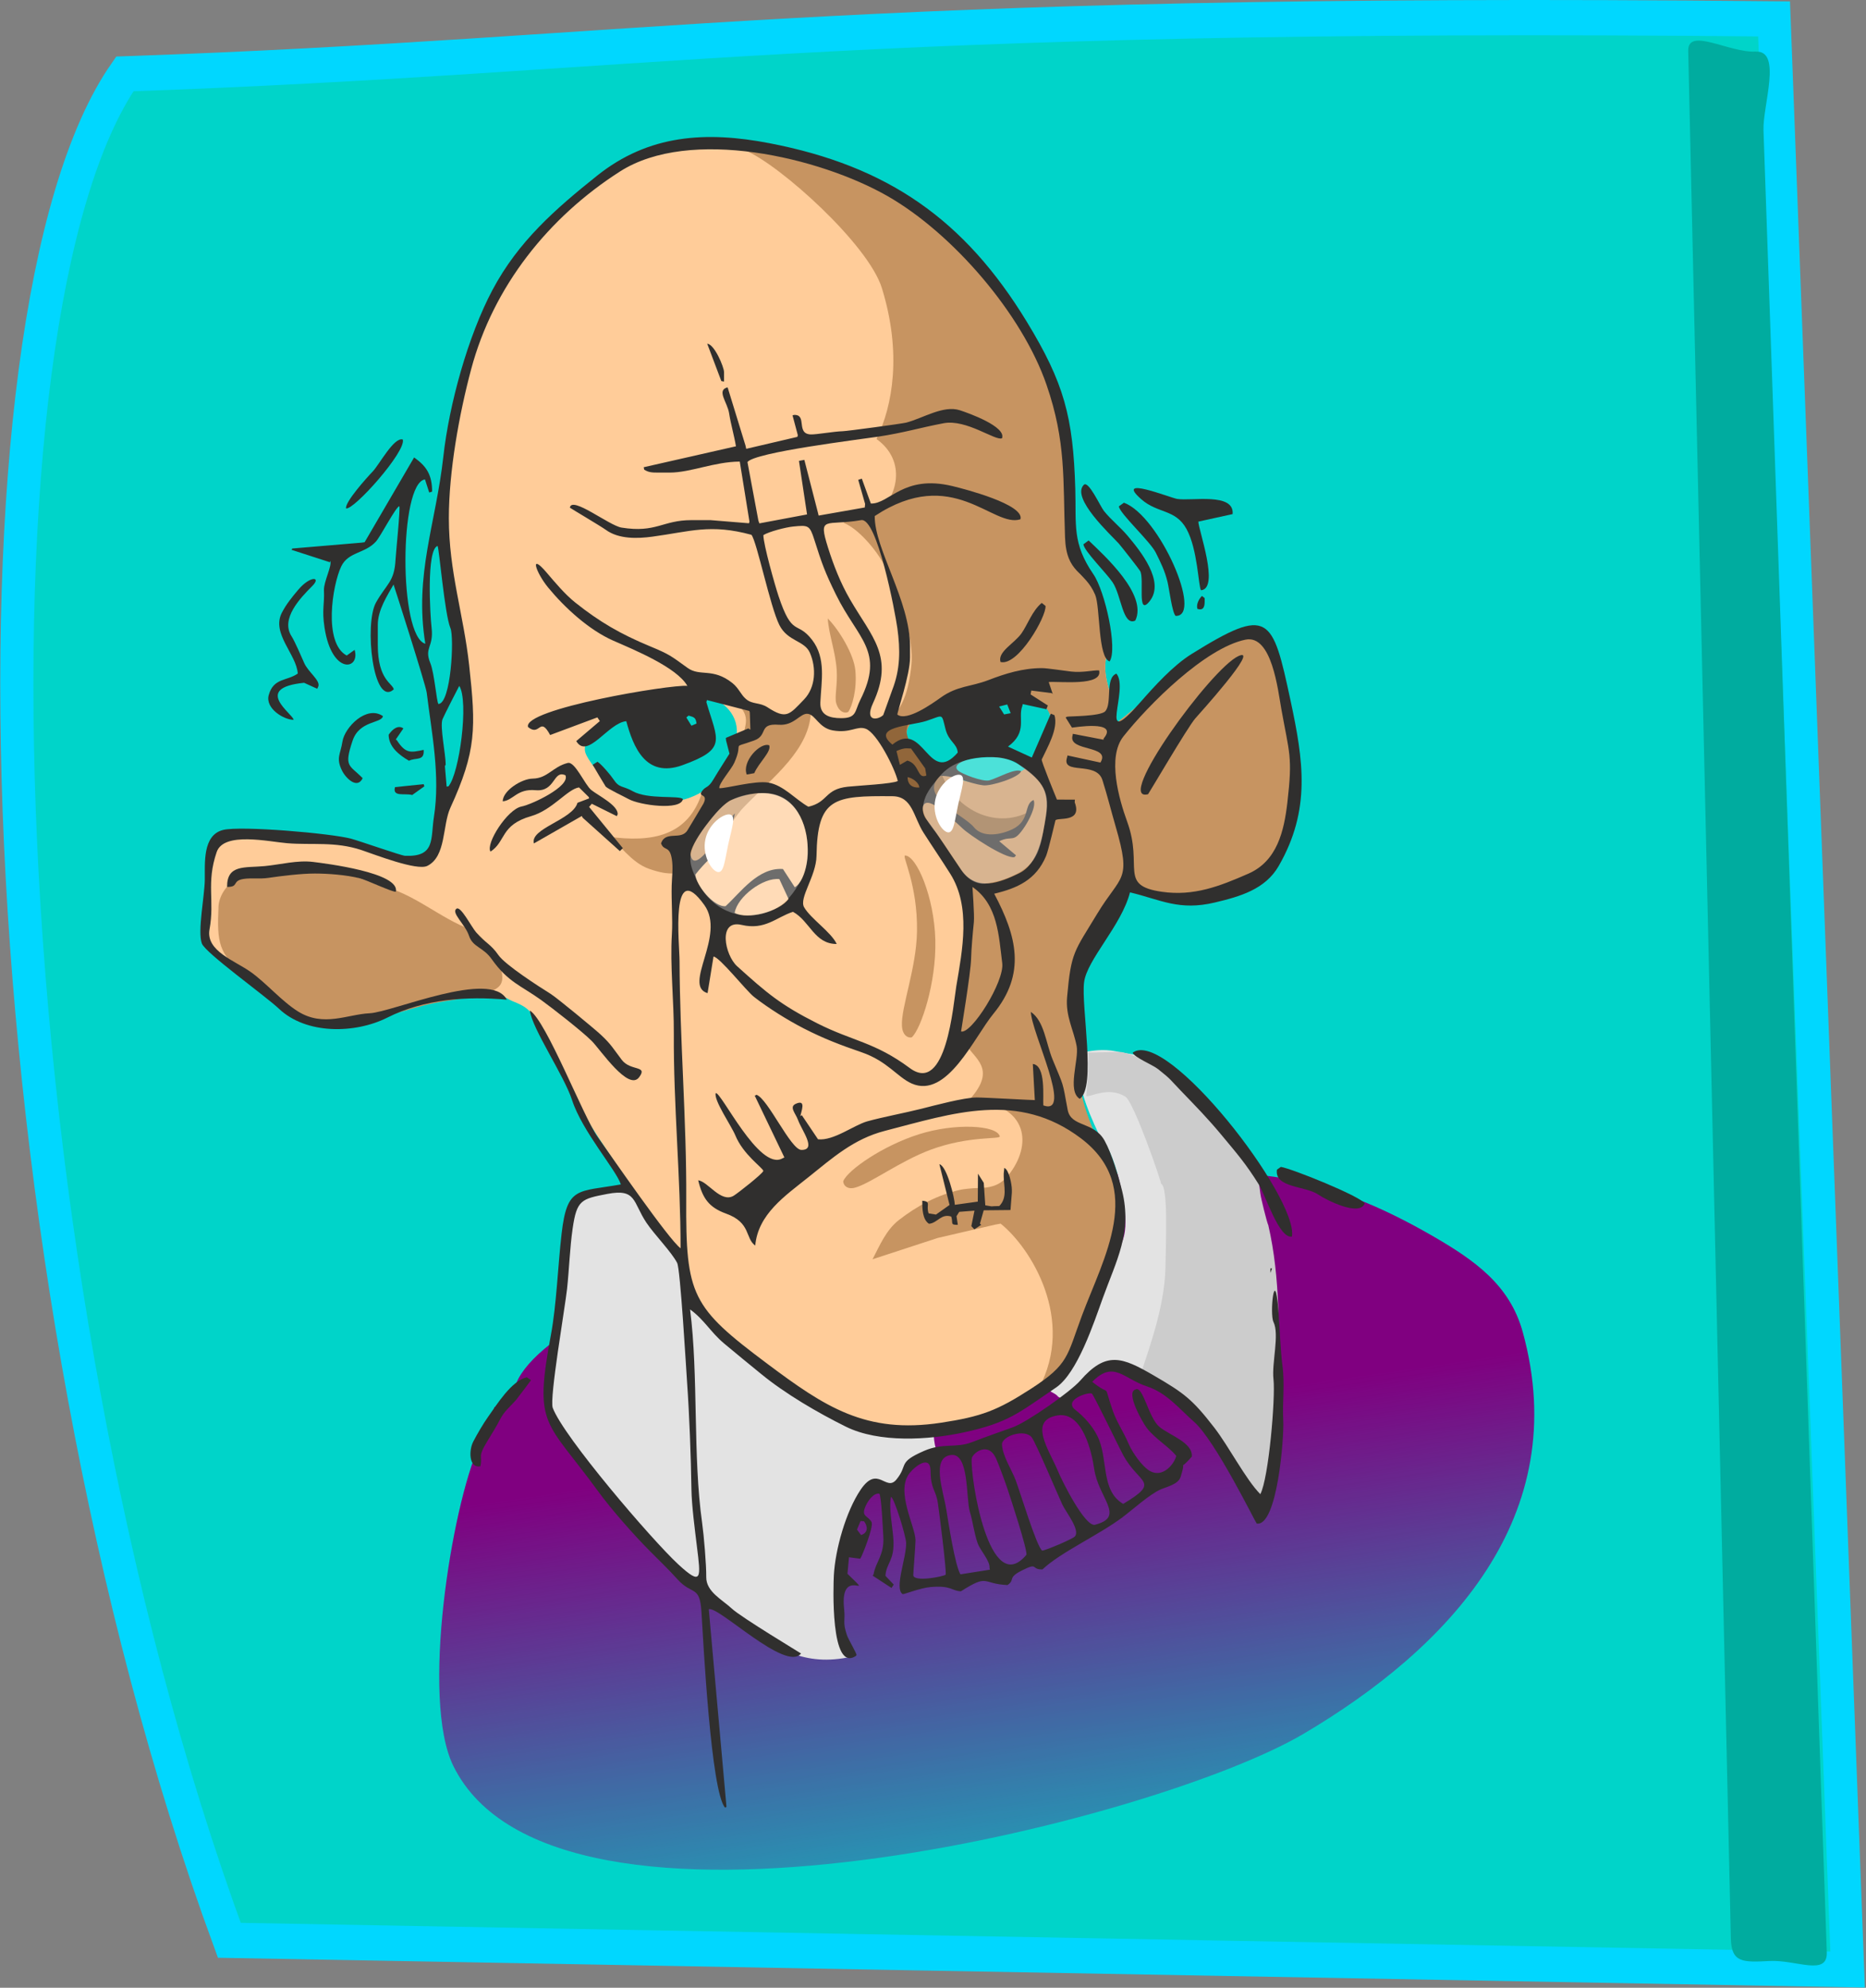 <?xml version="1.0" encoding="UTF-8" standalone="no"?>
<!-- Created with sK1/UniConvertor (http://sk1project.org/) -->

<svg
   xmlns:dc="http://purl.org/dc/elements/1.1/"
   xmlns:cc="http://creativecommons.org/ns#"
   xmlns:rdf="http://www.w3.org/1999/02/22-rdf-syntax-ns#"
   xmlns:svg="http://www.w3.org/2000/svg"
   xmlns="http://www.w3.org/2000/svg"
   xmlns:xlink="http://www.w3.org/1999/xlink"
   xmlns:sodipodi="http://sodipodi.sourceforge.net/DTD/sodipodi-0.dtd"
   xmlns:inkscape="http://www.inkscape.org/namespaces/inkscape"
   width="864.172"
   height="920.054"
   viewBox="0 0 691.338 736.043"
   id="svg2985"
   version="1.1"
   inkscape:version="0.48.2 r9819"
   sodipodi:docname="old_man01-openclipart.org.svg"
   style="fill-rule:evenodd"
   inkscape:export-filename="/home/matthieu/Bureau/Matthieu/Programmation/Lazarus Delphi/AncestroWeb/Resources/old_man01-openclipart.org.png"
   inkscape:export-xdpi="9.1225452"
   inkscape:export-ydpi="9.1225452">
  <rect x="0" y="0" width="691.338" height="736.043" fill="#808080" stroke="none"/>
  <defs
     id="defs3137">
    <linearGradient
       inkscape:collect="always"
       id="linearGradient4025">
      <stop
         style="stop-color:#800080;stop-opacity:1;"
         offset="0"
         id="stop4027" />
      <stop
         style="stop-color:#800080;stop-opacity:0;"
         offset="1"
         id="stop4029" />
    </linearGradient>
    <linearGradient
       inkscape:collect="always"
       xlink:href="#linearGradient4025"
       id="linearGradient4031"
       x1="344.204"
       y1="562.832"
       x2="376.193"
       y2="782.908"
       gradientUnits="userSpaceOnUse"
       gradientTransform="translate(20.19,-33.345)" />
  </defs>
  <sodipodi:namedview
     pagecolor="#ffffff"
     bordercolor="#666666"
     borderopacity="1"
     objecttolerance="10"
     gridtolerance="10"
     guidetolerance="10"
     inkscape:pageopacity="0"
     inkscape:pageshadow="2"
     inkscape:window-width="1920"
     inkscape:window-height="930"
     id="namedview3135"
     showgrid="false"
     inkscape:zoom="0.17671579"
     inkscape:cx="-607.92191"
     inkscape:cy="393.35531"
     inkscape:window-x="0"
     inkscape:window-y="92"
     inkscape:window-maximized="1"
     inkscape:current-layer="svg2985"
     fit-margin-top="0"
     fit-margin-left="0"
     fit-margin-right="0"
     fit-margin-bottom="0" />
  <a
     transform="matrix(26.863,0,0,28.601,-509.943,-393.702)"
     id="a3783">
    <path
       sodipodi:nodetypes="ccccc"
       id="rect3003"
       d="m 20.705,14.722 c 7.25,-0.237 9.601,-0.834 22.746,-0.712 L 44.465,39.265 22.146,38.886 C 18.713,30.114 18.381,17.847 20.705,14.722 z"
       style="fill:#00d4c9;fill-opacity:1;stroke:#00d7ff;stroke-width:0.457;stroke-miterlimit:2.2;stroke-opacity:1"
       inkscape:connector-curvature="0" />
    <path
       sodipodi:nodetypes="sssssss"
       inkscape:connector-curvature="0"
       id="rect3005"
       d="m 43.199,14.434 c 0.366,-0.018 0.094,0.704 0.106,1.017 l 0.873,23.591 c 0.012,0.313 -0.423,0.094 -0.79,0.112 -0.366,0.018 -0.525,0.024 -0.533,-0.289 L 42.267,14.424 c -0.007,-0.313 0.566,0.028 0.932,0.009 z"
       style="fill:#00ac9f;fill-opacity:1;stroke:none" />
  </a>
  <path
     style="fill:url(#linearGradient4031);fill-opacity:1;stroke:none"
     d="m 177.511,535.384 c 0,-8.432 5.569,-8.964 5.569,-14.321 l 1.591,0 c 0,-2.045 3.806,-3.978 5.569,-3.978 0,-34.283 165.765,-92.744 276.924,-81.914 24.764,2.413 46.44,12.61 63.395,22.379 15.866,9.141 28.795,18.247 33.601,35.668 18.888,68.472 -27.686,117.181 -81.149,148.772 -54.998,32.499 -277.388,88.434 -315.047,11.934 -12.143,-24.667 -0.739,-95.639 9.547,-118.54 z"
     id="path3049"
     inkscape:connector-curvature="0" />
  <path
     style="fill:#ffcc99;stroke:none"
     d="m 81.808,310.21 c 4.589,-3.801 12.777,0.017 20.033,0.76 11.148,1.143 23.996,0.357 35.412,3.138 8.331,2.028 19.094,8.074 22.798,2.704 4.197,-6.087 3.241,-13.278 5.273,-19.233 2.304,-6.748 6.947,-14.752 7.657,-22.708 2.312,-25.919 -9.965,-59.529 -7.774,-91.828 1.579,-23.285 5.444,-46.096 14.447,-65.58 15.684,-33.944 43.658,-58.62 78.586,-64.059 32.766,-5.101 83.459,23.442 101.622,41.406 20.589,20.363 30.713,42.724 34.556,65.741 2.63,15.748 0.809,32.021 3.379,47.315 0.738,4.388 8.479,7 10.233,12.847 2.115,7.056 -0.402,19.664 1.846,22.437 -1.805,8.531 3.046,15.391 3.93,24.467 15.062,-11.822 36.587,-31.9 54.112,-31.9 6.971,6.971 15.825,63.485 5.481,77.801 -13.993,24.257 -46.1,22 -57.369,15.042 -4.905,11.062 -16.501,20.665 -18.858,32.662 -1.931,9.823 0.563,22.205 1.104,33.868 0.794,17.119 14.516,35.875 16.259,48.142 0.704,4.949 -1.012,18.123 -6.447,34.517 -4.084,10.225 -8.474,24.479 -17.714,33.359 -6.53,6.275 -17.412,12.2 -27.074,15.837 -20.201,7.607 -42.419,2.835 -63.134,-8.508 -12.117,-6.634 -24.388,-15.383 -33.673,-25.57 -6.506,-7.138 -14.968,-11.342 -14.279,-20 0.547,-6.881 -5.222,-12.941 -9.636,-20.155 -8.427,-13.772 -19.577,-28.689 -26.176,-40.052 -11.65,-20.062 -15.292,-31.295 -19.132,-36.896 -2.544,-3.71 -6.315,-4.381 -8.457,-5.56 -4.184,-2.303 -9.02,-5.485 -30.038,0.044 -11.539,3.035 -32.595,11.435 -42.799,8.274 -15.611,-4.837 -23.742,-20.184 -38.432,-27.902 -3.689,-1.938 -1.785,-35.399 4.264,-40.41 z m 281.715,-52.761 c 18.885,-4.219 26.009,1.553 26.009,11.531 0,9.978 -2.088,17.884 -19.592,22.738 -17.503,4.855 -34.65,-14.29 -34.127,-20.778 0.524,-6.488 8.826,-9.273 27.71,-13.491 z m -109.017,-0.122 c 9.639,-1.128 17.229,4.544 18.346,11.503 1.116,6.958 -3.46,21.898 -18.012,26.799 -2.634,0.887 -9.41,2.401 -16.334,0.633 -7.847,-2.003 -16.056,-8.811 -19.392,-13.608 -3.376,-4.856 -2.264,-4.89 -2.264,-7.691 0,-6.403 28.017,-16.509 37.656,-17.636 z"
     id="path3051"
     inkscape:connector-curvature="0" />
  <path
     style="fill:#c79461;stroke:none"
     d="m 273.374,261.025 c 3.233,0.095 6.358,-0.467 8.994,1.05 2.05,1.18 5.121,2.603 7.645,3.375 5.091,1.558 6.688,-2.701 10.439,-2.701 0,14.527 -14.075,25.048 -24.596,35.821 -6.393,6.547 -10.653,18.487 -16.896,21.745 -6.645,3.468 -10.53,4.213 -18.556,1.385 -6.665,-2.348 -11.176,-9.53 -14.688,-11.847 15.384,2.065 29.438,0.118 34.578,-16.972 8.79,-5.757 16.932,-21.328 16.007,-27.096 -0.306,-1.909 -1.361,-3.491 -2.927,-4.76 z"
     id="path3053"
     inkscape:connector-curvature="0" />
  <path
     style="fill:#c79461;stroke:none"
     d="m 277.558,54.528 c 16.775,1.927 34.891,7.129 50.469,15.74 13.746,7.598 25.516,18.301 32.647,25.354 18.829,21.865 27.792,40.238 33.174,62.146 4.271,17.386 2.349,35.769 5.167,52.534 0.738,4.388 7.261,4.564 9.015,10.411 2.115,7.056 -0.402,19.664 1.846,22.437 -1.805,8.531 3.046,15.391 3.93,24.467 15.062,-11.822 36.587,-31.9 54.112,-31.9 6.971,6.971 15.825,63.485 5.481,77.801 -13.993,24.257 -46.1,22 -57.369,15.042 -4.905,11.062 -16.501,20.665 -18.858,32.662 -1.629,8.288 4.618,18.484 3.066,28.36 -3.028,19.272 8.375,33.258 13.283,49.997 3.735,12.742 -0.81,19.95 -6.245,36.343 -3.822,11.528 -7.658,30.81 -22.426,38.223 13.684,-25.401 -2.856,-52.01 -14.126,-61.045 -0.671,0.11 -1.34,0.231 -2.005,0.364 l -21.255,4.926 -24.199,7.907 c 2.754,-5.291 5.053,-10.841 9.749,-14.518 6.695,-5.243 14.481,-9.389 22.787,-11.209 0.975,-0.213 3.847,-0.617 7.447,-0.691 5.4,-0.111 8.205,-2.005 10.43,-4.8 8.611,-10.819 7.943,-26.005 -14.441,-27.945 10.537,-11.722 1.218,-15.252 -1.324,-20.584 -10.571,8.665 -3.219,-13.671 -1.616,-25.582 2.73,-17.975 2.52,-34.281 -1.326,-38.127 -9.259,-9.259 -16.274,-23.696 -21.785,-36.142 -2.988,-6.748 -6.762,-11.276 -7.411,-17.814 7.428,-3.49 10.796,-11.062 11.919,-22.944 0.81,-8.58 -3.21,-23.739 -9.934,-36.468 -3.283,-6.216 -9.961,-13.767 -15.02,-15.782 -1.857,-0.74 12.758,-1.984 12.264,-3.666 7.238,-5.5 11.243,-19.19 -0.259,-27.461 6.057,-12.414 9.392,-31.874 1.998,-55.857 -4.99,-16.184 -37.759,-45.639 -50.651,-51.046 0.479,-0.383 0.969,-0.759 1.466,-1.133 z m 91.647,202.921 c 17.653,0.219 17.92,3.614 20.528,8.486 2.609,4.872 -2.493,17.275 -18.373,22.942 -15.88,5.667 -36.071,-10.638 -35.548,-17.125 0.331,-4.105 4.318,-7.149 11.212,-9.838 4,-1.561 15.13,-4.553 22.181,-4.465 z"
     id="path3055"
     inkscape:connector-curvature="0" />
  <path
     style="fill:#c79461;stroke:none"
     d="m 140.667,327.884 c 12.555,2.73 22.276,12.17 33.83,16.34 4.438,1.602 14.081,14.823 11.019,20.202 -2.788,4.897 -18.652,5.297 -28.365,7.852 -11.538,3.035 -30.768,9.811 -40.972,6.65 -12.089,-3.75 -19.992,-14.8 -25.909,-18.076 -9.186,-7.828 -9.931,-11.66 -9.317,-25.155 0.169,-3.725 2.749,-7.814 5.885,-9.511 3.136,-1.697 6.828,-1.001 11.656,-1.648 8.049,-1.08 17.518,-2.507 25.51,-1.517 7.994,0.989 14.512,4.396 16.663,4.863 z"
     id="path3057"
     inkscape:connector-curvature="0" />
  <path
     style="fill:#c79461;stroke:none"
     d="m 335.326,316.783 c 4.268,0.107 10.805,15.32 11.207,31.302 0.401,15.981 -5.332,32.732 -8.599,35.914 -0.508,0.495 -3.515,0.274 -3.773,-4.096 -0.402,-6.819 5.36,-21.282 5.579,-35.063 0.275,-17.265 -5.699,-28.09 -4.414,-28.057 z"
     id="path3059"
     inkscape:connector-curvature="0" />
  <path
     style="fill:#c79461;stroke:none"
     d="m 316.896,248.209 c 0.68,7.267 -1.222,13.282 -2.531,15.283 -0.389,0.593 -3.373,1.03 -4.572,-3.181 -0.643,-2.256 0.554,-6.842 0.197,-12.195 -0.459,-6.881 -2.898,-13.008 -3.32,-19.106 4.256,4.256 9.676,13.326 10.226,19.199 z"
     id="path3061"
     inkscape:connector-curvature="0" />
  <path
     style="fill:#c79461;stroke:none"
     d="m 370.417,420.745 c -1.177,-4.139 -16.619,-4.963 -29.975,-0.729 -13.355,4.233 -26.172,13.139 -27.978,17.251 -0.282,0.64 0.668,3.515 4.358,2.501 5.757,-1.581 16.67,-9.851 28.042,-14.055 14.247,-5.267 25.907,-3.723 25.553,-4.968 z"
     id="path3063"
     inkscape:connector-curvature="0" />
  <path
     style="fill:#91663a;stroke:none"
     d="m 338.313,266.433 c -2.904,0.077 -5.712,-0.371 -8.08,0.837 -1.841,0.938 -5.338,-0.817 -6.174,1.149 -0.111,0.263 6,9.315 9.534,18.09 2.962,7.355 3.198,8.479 10.011,9.429 8.308,1.158 13.213,14.284 23.285,14.591 8.045,0.246 15.08,-7.039 14.717,-10.101 -13.212,7.124 -28.486,-1.18 -33.104,-14.784 -8.59,-3.969 -13.119,-12.365 -12.566,-15.421 0.554,-3.055 0.97,-2.779 2.377,-3.79 z"
     id="path3065"
     inkscape:connector-curvature="0" />
  <path
     style="fill:#e3e3e3;stroke:none"
     d="m 416.919,454.296 c -0.277,4.252 -1.371,5.647 -2.181,8.423 0,0.007 -12.168,31.967 -13.017,33.963 -1.833,4.304 -6.759,13.677 -10.271,15.689 -1.005,0.575 -2.595,1.041 -3.707,1.473 0.034,0.033 0.068,0.069 0.102,0.106 0.918,1.527 3.197,1.862 4.207,3.263 3.725,2.228 4.411,-0.735 7.542,-3.315 3.131,-2.58 6.685,-6.131 10.454,-7.789 5.682,-2.498 28.621,12.646 31.365,15.955 6.256,7.545 21.874,20.733 24.253,30.945 l 1.018,0 c 0,-2.765 1.603,-9.555 2.028,-11.225 0.931,-3.65 1.529,-1.528 1.209,-4.955 -0.248,-2.662 -0.509,-4.564 0.34,-6.719 0.77,-1.949 1.51,-17.065 1.51,-21.871 -10e-4,-19.729 0.644,-40.053 -3.854,-59.413 -0.456,-0.793 -2.692,-9.855 -2.856,-11.3 -0.914,-8.056 -2.723,-14.265 -10.704,-18.306 -3.564,-4.072 -2.72,-4.614 -7.541,-8.738 -1.654,-1.414 -6.535,-6.341 -7.843,-7.928 -1.476,-1.793 -6.057,-6.457 -10.355,-9.936 -1.562,-1.264 -9.2,-2.107 -15.253,-3.347 -4.826,-0.989 -9.326,-0.076 -10.698,0.118 l -1.463,15.756 c 1.463,5.115 3.634,10.02 5.832,14.689 6.492,6.986 10.268,26.353 9.883,34.462 z m -82.006,76.371 c -23.584,-0.849 -23.309,-5.955 -38.246,-13.176 -12.511,-6.049 -19.732,-13.892 -29.84,-22.053 -5.347,-4.316 -12.69,-23.584 -16.511,-30.588 -1.885,-3.453 -8.934,-12.789 -11.542,-15.861 -2.39,-2.816 -2.545,-5.165 -4.366,-7.885 -1.108,-1.656 -6.221,-0.954 -10.897,-0.145 -9.568,1.658 -12.387,2.364 -13.179,12.844 l -1.356,11.218 -0.659,6.09 c -1.845,14.369 -4.043,24.729 -5.438,36.98 -1.707,22.87 4.909,18.829 23.385,46.391 10.831,16.157 27.031,31.437 54.39,50.636 7.739,4.896 17.975,12.817 36.718,7.86 -14.065,-10.661 -4.014,-50.037 4.634,-62.938 2.542,-1.092 9.033,4.705 10.306,1.079 3.479,-9.908 14.301,-11.843 14.307,-15.224 -0.352,-0.848 -0.732,-3.865 -0.689,-5.391 -2.796,0.348 -5.426,0.364 -11.017,0.163 z"
     id="path3067"
     inkscape:connector-curvature="0" />
  <path
     style="fill:#cccccc;stroke:none"
     d="m 422.035,510.653 c 9.342,4.415 20.234,11.513 21.978,13.617 6.368,7.68 21.166,25.056 23.588,35.451 l 1.036,0 c 0,-2.814 1.632,-9.727 2.065,-11.426 0.947,-3.715 1.556,-1.556 1.23,-5.044 -0.252,-2.71 -0.518,-4.645 0.347,-6.839 0.783,-1.984 1.537,-17.372 1.536,-22.264 -10e-4,-20.084 0.656,-40.773 -3.923,-60.48 -0.464,-0.808 -2.74,-10.032 -2.907,-11.504 -0.931,-8.2 -2.772,-14.52 -10.896,-18.634 -3.629,-4.145 -2.769,-4.697 -7.676,-8.895 -1.684,-1.439 -6.653,-6.455 -7.984,-8.07 -1.503,-1.825 -6.166,-6.574 -10.542,-10.114 -1.589,-1.287 -8.276,-5.628 -14.437,-6.89 -0.42,-0.086 -11.998,0.255 -12.412,0.196 0.851,2.974 -0.565,14.473 -0.565,16.123 1.41,0.47 8.239,-3.726 14.468,0.21 3.186,2.013 13.236,31.159 13.236,32.264 2.78,0.926 1.655,24.247 1.655,28.955 0,15.286 -5.166,29.165 -9.797,43.344 z"
     id="path3069"
     inkscape:connector-curvature="0" />
  <g
     id="g3071"
     transform="translate(16.989,-55.753)">
    <path
       style="fill:#302f2e;stroke:none"
       d="m 207.995,497.859 c 10.894,-2.095 9.392,2.99 14.507,10.646 2.947,4.411 9.291,10.813 11.39,14.9 1.196,2.324 3.316,39.072 3.675,44.177 0.844,11.968 1.444,27.623 1.616,39.672 0.083,5.91 1.285,15.049 2.026,21.118 1.426,11.672 2.058,14.942 -7,6.554 -9.642,-8.929 -42.443,-47.154 -46.417,-57.881 -1.276,-3.444 4.593,-37.352 5.315,-44.08 0.774,-7.216 1.023,-15.091 2.064,-22.311 1.523,-10.561 3.209,-10.947 12.824,-12.795 z M 293.008,405.3 c -2.092,-4.461 -9.638,-9.333 -12.083,-13.611 -1.976,-3.461 4.483,-11.503 4.597,-19.027 0.328,-21.556 6.502,-22.272 28.134,-22.08 7.44,0.067 7.748,7.614 11.511,13.505 3.243,5.079 6.725,10.148 9.922,15.236 7.668,12.202 4.526,28.017 2.223,41.61 -1.105,6.528 -3.648,40.391 -17.225,30.321 -13.049,-9.681 -21.006,-9.87 -34.316,-16.584 -13.558,-6.837 -18.631,-11.179 -29.675,-21.143 -4.515,-4.073 -7.266,-17.383 1.679,-15.289 8.726,2.041 12.808,-2.844 19.031,-4.847 6.29,3.433 7.906,11.935 16.202,11.909 z m -37.813,-11.522 c 0.964,-5.98 10.606,-13.191 16.562,-12.499 l 3.404,7.332 c -3.438,4.743 -15.287,7.812 -19.966,5.167 z m 99.135,18.628 c 0.869,6.817 -11.416,26.371 -15.247,25.289 -0.02,-0.107 3.594,-21.715 3.706,-26.88 0.076,-3.472 0.654,-9.985 1.026,-13.563 0.273,-2.634 -0.541,-13.023 -0.514,-13.069 9.432,6.534 9.744,18.15 11.029,28.223 z m -99.05,-55.397 c -1.763,0.867 -14.648,24.322 -16.402,15.414 -0.71,-3.609 10.678,-18.632 14.952,-20.386 31.939,-13.108 32.25,27.197 23.642,32.255 l -4.383,-6.749 c -9.214,-0.687 -15.796,8.805 -21.249,13.759 -4.425,0.402 -11.041,-7.927 -11.202,-11.71 7.478,-9.453 11.304,-8.477 14.642,-22.583 z M 361.326,341.32 c -2.149,-1.259 -8.782,2.599 -11.765,3.39 -2.437,0.648 -10.303,-2.424 -11.586,-3.617 -4.341,-4.037 14.948,-7.581 22.206,-2.462 8.165,5.758 11.862,8.94 10.304,19.372 -1.081,7.252 -2.741,17.694 -10.029,21.181 -7.039,3.37 -15.614,6.899 -21.352,-1.368 -4.512,-6.501 -8.098,-12.449 -12.942,-18.753 -2.121,-2.76 -2.322,-9.455 4.935,-3.894 2.171,1.664 6.47,5.306 8.371,7.193 2.593,2.576 16.232,11.541 19.41,10.781 l 0.561,-0.669 -6.219,-5.223 c 5.012,-2.421 5.078,1.203 9.477,-5.443 1.392,-2.101 4.328,-7.498 3.25,-9.829 -3.769,1.597 -1.09,7.577 -7.798,10.813 -4.221,2.035 -11.01,3.364 -14.34,-0.748 -3.836,-4.735 -20.938,-11.31 -12.408,-18.985 5.732,-0.089 10.253,2.782 15.889,3.489 2.942,0.37 13.296,-2.909 14.036,-5.228 z m -111.819,6.287 c -0.237,-1.737 4.422,-6.874 5.558,-9.425 3.749,-8.415 -1.82,-4.935 7.358,-8.237 5.3,-1.908 1.406,-6.409 9.092,-5.824 5.818,0.443 7.897,-4.413 10.808,-4.04 2.85,0.366 4.057,5.257 9.278,6.145 6.591,1.122 8.835,-1.816 12.125,-0.635 4.209,1.509 10.852,14.776 11.906,19.358 -1.799,1.067 -14.532,1.693 -18.487,2.111 -8.711,0.922 -7.16,5.691 -14.639,7.427 -4.801,-2.706 -9.173,-7.96 -14.799,-8.933 -5.004,-0.865 -16.026,2.276 -18.2,2.053 z m 69.745,-4.094 c 1.821,0.306 4.294,2.087 4.355,3.852 -2.712,0.154 -4.311,-1.09 -4.355,-3.852 z m -0.086,-10.65 1.383,0.064 5.226,7.336 0.451,2.661 c -3.445,1.522 -2.446,-4.285 -7.06,-5.534 l -2.746,1.591 -1.278,-5.112 c 1.199,-0.565 2.665,-1.093 4.024,-1.006 z m -5.533,-1.388 c -8.138,-6.664 6.774,-6.896 12.503,-8.749 6.561,-2.124 5.601,-3.129 7.181,3.027 1.211,4.717 4.3,5.287 4.522,8.68 -10.911,12.549 -12.559,-12.553 -24.206,-2.958 z m -72.567,-7.795 -1.887,0.8 -1.886,-3.058 0.825,-0.694 c 2.147,0.6 2.67,0.785 2.948,2.952 z m 116.383,-3.838 -2.425,0.457 -1.84,-2.923 3.003,-0.77 1.262,3.236 z M 265.832,253.9 c 1.994,-1.26 8.19,-2.9 11.094,-3.184 5.563,-0.542 6.067,-0.532 7.794,4.919 2.807,8.863 3.921,11.956 7.968,20.203 8.197,16.706 18.187,20.919 9.049,39.093 -2.088,4.152 -1.263,6.761 -7.086,6.75 -4.186,-0.007 -7.923,-1.043 -7.705,-5.834 0.364,-7.97 2.194,-16.319 -3.065,-23.152 -5.619,-7.301 -7.282,-0.748 -12.434,-16.241 -1.333,-4.008 -5.573,-18.957 -5.615,-22.554 z m 36.23,-5.547 c 5.954,-1.035 12.585,34.067 13.4,39.924 1.133,8.143 1.114,15.297 -1.865,22.925 -0.416,1.066 -3.254,9.203 -3.343,9.298 -1.599,1.711 -7.189,2.951 -3.8,-4.375 8.006,-17.31 -0.41,-24.416 -8.547,-38.463 -3.467,-5.984 -6.025,-12.489 -8.098,-19.062 -3.849,-12.2 -0.866,-7.965 12.253,-10.247 z m -46.383,-27.342 -34.174,7.75 0.165,0.887 c 1.559,1.021 2.913,1.1 4.937,1.1 l 4.527,0 c 7.725,0 16.56,-4.025 25.955,-4.073 l 3.597,22.288 -0.206,0.553 -14.255,-1.163 -7.041,0 c -10.739,0 -13.051,4.832 -25.903,2.764 -4.617,-0.744 -18.476,-11.859 -19.139,-7.377 0.126,0.158 11.599,6.952 13.294,8.191 4.837,3.539 11.831,3.272 17.239,2.546 13.99,-1.876 21.51,-4.858 36.739,-0.686 2.035,2.545 6.907,26.587 10.349,33.414 3.099,6.148 9.29,5.636 11.316,10.294 2.402,5.528 2.167,12.75 -2.174,17.258 -5.454,5.664 -6.513,7.488 -13.495,2.934 -2.983,-1.945 -5.546,-1.018 -7.984,-3.057 -1.965,-1.644 -2.687,-4.067 -5.094,-5.974 -7.288,-5.776 -11.936,-2.254 -16.559,-5.574 -6.327,-4.545 -6.583,-4.968 -14.064,-8.07 -10.697,-4.434 -18.56,-8.961 -27.595,-16.168 -3.8,-3.03 -7.413,-7.363 -10.602,-11.096 -6.496,-7.602 -3.983,-0.004 0.572,5.549 6.167,7.517 15.182,15.734 24.088,19.659 7.695,3.39 23.521,9.831 27.503,16.764 -6.091,-0.612 -61.296,8.59 -59.018,15.255 4.508,3.714 4.232,-4.34 8.179,2.947 l 17.49,-6.529 0.92,1.361 -8.734,7.418 c 4.144,6.998 11.821,-6.769 18.526,-7.373 2.56,9.385 7.127,21.232 20.81,16.291 16.675,-6.022 13.061,-9.076 8.868,-23.334 l 0.201,-0.781 15.719,4.041 0.172,0.582 0.211,6.346 -0.768,-0.47 -8.319,3.512 0.071,0.926 1.268,4.913 c -2.115,3.417 -3.865,6.021 -6.011,9.633 -1.785,3.005 -2.683,2.468 -3.808,3.798 -2.55,3.019 2.235,0.873 0.178,5.057 -0.31,0.631 -5.044,8.408 -5.873,9.811 -2.378,4.025 -8.119,-0.018 -9.838,4.905 1.091,3.027 3.164,0.641 3.995,5.799 0.537,3.336 0.037,6.539 -0.052,9.824 -0.158,5.853 0.407,12.662 0.08,17.894 -0.739,11.823 0.781,24.879 0.713,36.942 -0.148,26.419 2.504,53.169 2.504,79.488 -4.349,-3.155 -25.778,-34.247 -30.72,-41.213 -5.325,-7.505 -19.061,-43.101 -25.117,-46.818 0.809,6.736 12.734,24.147 15.634,33.16 3.695,11.483 16.568,26.187 18.07,31.228 -16.102,2.864 -19.913,0.57 -21.956,18.288 -1.352,11.724 -1.859,26.165 -3.934,37.314 -6.401,34.389 -2.098,31.2 17.437,57.985 4.957,6.798 13.212,16.14 19.143,22.105 3.131,3.149 7.353,7.229 10.203,10.423 5.564,6.238 8.338,2.053 8.969,12.159 0.685,11 3.537,66.657 8.743,72.485 l 0.537,-0.266 -6.563,-73.193 c 3.521,-1.337 28.602,23.392 34.18,16.392 -0.067,-0.114 -22.108,-13.349 -25.633,-16.623 -3.613,-3.355 -9.535,-6.262 -9.48,-11.648 0.048,-4.549 -0.873,-15.466 -1.529,-20.101 -3.491,-24.695 -1.315,-54.529 -4.463,-79.04 5.259,3.805 7.582,8.397 12.566,12.586 4.667,3.922 9.119,7.513 13.801,11.351 8.947,7.337 20.953,14.327 31.333,19.474 12.31,6.102 30.738,4.942 43.68,2.137 16.816,-3.644 20.432,-7.326 34.197,-16.615 7.897,-5.33 13.991,-23.875 17.287,-33.016 5.068,-14.055 10.997,-24.361 7.207,-39.786 -1.288,-5.244 -3.917,-14.007 -6.507,-18.645 -4.028,-7.211 -12.459,-4.861 -13.674,-11.415 -2.059,-11.118 -1.289,-8.141 -5.579,-18.622 -2.512,-6.138 -3.058,-14.201 -8.049,-17.614 0.156,7.604 15.82,38.65 4.613,34.623 -0.226,-2.944 1.042,-14.811 -3.893,-15.344 l 0.745,13.375 c -0.116,0.086 -18.721,-0.988 -21.591,-0.968 -4.698,0.035 -15.514,2.94 -20.462,4.188 -6.116,1.542 -14.322,3.063 -20.002,4.646 -4.93,1.375 -12.514,7.297 -18.271,6.645 l -5.999,-8.915 -0.527,0.355 c 0.201,-1.584 2.377,-6.422 -1.708,-4.579 -2.574,1.161 -0.074,3.515 0.814,5.971 1.423,3.937 7.094,11.2 1.24,11.106 -3.911,-0.064 -12.38,-18.94 -16.588,-20.402 l -0.67,0.322 10.977,22.87 -0.797,0.383 c -8.581,4.701 -22.756,-24.957 -24.643,-24.19 -0.796,2.58 5.866,12.213 7.233,15.558 2.974,7.267 10.103,11.961 10.412,13.23 -0.276,1.072 -9.442,8.248 -10.967,9.179 -4.731,2.892 -9.641,-5.374 -13.16,-5.677 1.571,6.592 3.962,10.021 10.324,12.313 9.311,3.354 6.971,9.097 10.804,11.833 1.033,-11.626 10.998,-18.357 19.561,-25.21 9.163,-7.332 16.928,-14.294 28.498,-17.277 25.282,-6.517 49.262,-14.869 72.624,2.792 23.861,18.041 8.311,44.302 0.346,65.65 -5.565,14.915 -4.757,17.954 -18.769,27.008 -12.597,8.14 -18.395,10.345 -33.419,12.635 -27.922,4.254 -43.087,-5.919 -64.34,-21.807 -28.112,-21.017 -30.27,-25.265 -30.067,-60.995 0.163,-28.658 -2.385,-59.094 -2.48,-88.154 -0.02,-6.399 -3.541,-38.498 9.188,-20.732 8.075,11.271 -8.184,29.824 1.194,32.627 l 2.199,-13.554 c 2.267,0.165 12.08,12.645 14.996,14.927 5.249,4.108 12.449,8.616 18.48,11.702 7.521,3.849 13.544,6.11 21.376,8.806 9.64,3.32 13.244,9.219 18.59,11.58 13.086,5.781 23.122,-17.141 30.251,-25.82 12.258,-14.925 8.619,-28.763 0.306,-44.464 8.54,-2.037 15.511,-5.105 19.218,-13.982 0.925,-2.215 3.393,-13.083 3.471,-13.195 0.839,-1.193 10.046,1.016 7.131,-6.667 l 0.066,-0.991 -6.65,-0.025 c -0.753,-1.864 -5.878,-14.315 -5.63,-14.853 2.03,-4.402 6.205,-11.285 4.731,-16.388 l -1.36,-0.578 -7.046,16.248 -8.824,-4.05 c 7.413,-5.47 3.541,-10.509 5.32,-15.074 l 0.144,-0.664 8.756,1.903 0.546,-1.381 -6.393,-4.098 0.258,-1.437 7.598,0.957 0.363,0.365 -1.497,-4.471 c 4.031,-0.332 20.157,1.648 18.658,-4.318 -2.362,-0.128 -5.955,0.933 -10.413,0.428 -2.442,-0.277 -8.859,-1.276 -10.826,-1.268 -7.052,0.027 -13.46,1.996 -19.762,4.433 -6.483,2.508 -11.519,2.06 -17.674,6.472 -3.184,2.281 -12.619,8.964 -16.055,6.308 -0.144,-0.79 4.682,-14.611 4.682,-21.202 l 0,-4.025 c 0,-17.057 -13.204,-36.14 -13.078,-48.291 28.914,-19.112 43.745,4.524 53.987,1.192 1.584,-5.46 -20.78,-11.237 -25.266,-12.307 -18.173,-4.343 -23.255,6.672 -30.158,6.479 l -3.344,-9.218 -1.331,0.437 2.549,8.924 -0.12,1.311 -17.097,3.004 -0.237,-0.984 -5.058,-19.645 -1.997,0.373 2.995,19.832 -17.662,3.312 -0.361,-0.997 -4.057,-21.705 c 2.62,-3.637 41.466,-8.349 48.439,-9.411 9.648,-1.467 15.297,-3.274 24.224,-4.968 8.49,-1.611 19.159,6.619 21.642,5.568 1.7,-4.312 -12.478,-9.363 -15.609,-10.376 -6.12,-1.98 -13.631,2.949 -19.866,4.575 -1.514,0.395 -21.752,3.133 -23.525,3.184 -3.432,0.097 -9.736,1.274 -11.875,1.188 -5.587,-0.223 -1.169,-7.467 -6.179,-7.211 l -0.55,0.148 1.964,7.347 -0.172,0.625 -18.948,4.427 -0.257,-1.171 -6.633,-21.587 c -4.27,1.018 -0.088,5.492 0.543,9.557 0.637,4.098 1.887,8.306 2.544,12.264 z"
       id="path3073"
       inkscape:connector-curvature="0" />
    <path
       style="fill:#302f2e;stroke:none"
       d="m 148.135,338.899 c 0,-3.917 -2.185,-14.028 -1.195,-16.788 0.322,-0.896 6,-12.055 6.225,-12.387 3.597,5.656 0.088,32.448 -4.025,37.225 l -0.656,0.056 -0.641,-7.577 0.292,-0.529 z m -2.697,-22.463 c -0.686,-0.899 -1.481,-11.426 -2.99,-15.126 -2.393,-5.867 1.306,-5.778 0.468,-13.043 -0.537,-4.659 -1.983,-28.985 2.201,-30.356 0.572,0.511 2.619,25.358 4.778,30.442 1.46,3.439 0.221,27.919 -4.457,28.083 z m -4.849,-22.306 c -9.913,-2.75 -9.68,-59.515 -0.13,-60.854 l 1.577,4.86 1.068,-0.346 c 0,-6.297 -2.137,-9.438 -6.67,-12.652 l -18.335,31.389 -1.186,0.168 -25.583,2.162 -0.336,0.479 14.223,4.605 0.16,-0.497 c 0.73,1.773 -2.489,7.758 -2.348,10.905 0.243,5.345 -0.825,7.052 0.225,13.856 2.721,17.631 13.318,15.594 11.145,8.187 l -2.936,2.098 c -8.72,-4.657 -5.329,-26.11 -2.026,-32.998 2.629,-5.482 8.828,-4.691 12.888,-9.245 1.71,-1.919 7.368,-12.856 8.626,-13.039 0.455,0.624 -1.269,17.271 -1.397,19.764 -0.428,8.328 -3.312,8.893 -7.239,15.901 -4.408,7.861 -1.098,38.948 6.588,32.159 -0.414,-2.278 -5.919,-3.413 -5.919,-16.399 l 0,-7.546 c 0,-5.523 3.579,-10.879 5.833,-14.888 0.076,0.075 11.928,37.134 12.286,40.031 1.853,15.036 5.071,30.705 2.68,45.961 -1.288,8.218 0.635,14.947 -10.743,14.453 -1.337,-0.058 -16.737,-5.451 -19.886,-6.309 -7.336,-1.997 -40.871,-4.893 -47.485,-3.259 -7.747,1.914 -6.689,12.597 -6.783,18.539 -0.094,6.014 -2.731,18.967 -1.097,23.492 1.268,3.513 23.55,19.426 28.606,24.207 10.062,9.512 28.099,9.307 40.182,3.223 13.633,-6.864 29.452,-7.94 44.194,-6.612 -5.795,-11.34 -42.328,4.626 -50.803,5.031 -8.301,0.398 -17.054,5.215 -26.515,-0.653 -6.009,-3.727 -11.706,-10.466 -17.557,-14.638 -5.874,-4.188 -16.729,-7.759 -15.26,-15.768 1.965,-10.72 -1.296,-17.115 2.652,-28.639 2.623,-7.655 19.372,-3.822 26.118,-3.27 9.253,0.756 17.779,-0.721 27.582,2.56 4.907,1.642 20.48,7.747 24.334,5.839 7.034,-3.483 5.549,-14.989 8.55,-21.532 9.656,-21.051 9.501,-29.59 6.959,-52.76 -2.074,-18.907 -7.523,-34.583 -7.525,-54.495 -0.002,-17.239 3.81,-38.488 8.281,-55.188 8.181,-30.564 28.61,-56.213 55.125,-73.159 25.916,-16.562 73.979,-5.272 99.156,9.13 24.113,13.792 49.842,43.631 58.884,69.893 7.259,21.08 6.061,34.828 6.842,56.453 0.489,13.585 7.258,12.076 11.162,21.261 1.929,4.537 0.963,23.371 5.361,24.679 3.06,-4.596 -1.707,-26 -5.992,-32.239 -7.96,-11.59 -6.332,-18.214 -6.729,-31.633 -0.789,-26.693 -4.157,-39.241 -17.959,-61.891 -23.049,-37.825 -51.506,-57.667 -95.297,-66.114 -23.593,-4.552 -44.789,-3.252 -63.932,12.03 -15.511,12.383 -29.173,24.324 -38.725,42.262 -9.094,17.077 -16.082,42.47 -18.213,61.684 -2.769,24.986 -10.856,43.83 -6.682,69.362 z"
       id="path3075"
       inkscape:connector-curvature="0" />
    <path
       style="fill:#302f2e;stroke:none"
       d="m 301.847,618.974 1.265,0.088 c 1.471,1.878 1.556,4.295 -1.092,5.101 l -1.502,-2.033 1.329,-3.156 z m 31.516,19.885 c -1.002,0.681 -11.389,2.77 -11.989,0.291 -0.065,-0.266 0.83,-11.232 0.826,-13.012 -0.011,-5.107 -7.498,-18.156 -2.228,-24.854 2.254,-2.863 7.751,-6.87 7.806,-0.881 0.064,6.94 1.937,6.88 2.71,11.951 0.464,3.041 3.3,25.379 2.875,26.505 z m 5.486,-0.146 c -1.998,-3.183 -4.494,-19.307 -5.249,-24.034 -1.106,-6.921 -5.758,-19.382 1.874,-20.161 6.656,-0.68 5.388,16.154 6.859,21.024 1.154,3.82 1.586,8.036 2.904,11.683 0.985,2.722 4.685,6.572 4.387,9.178 l 0.14,0.584 -10.915,1.726 z m 24.456,-7.249 c -13.883,16.576 -20.882,-29.024 -20.273,-35.615 0.172,-1.866 6.01,-6.632 8.992,-0.06 1.065,2.346 3.37,8.651 4.267,11.327 1.174,3.5 7.285,22.115 7.014,24.348 z m 5.829,-1.533 c -2.065,-1.387 -8.27,-22.076 -9.898,-26.262 -1.472,-3.789 -4.708,-8.672 -5.001,-12.92 -0.226,-3.263 8.55,-6.086 11.058,-2.695 1.567,2.121 9.38,20.649 11.337,24.881 1.239,2.677 6.746,9.443 4.591,11.774 -0.904,0.978 -10.839,5.166 -12.087,5.222 z m 5.868,-50.078 c 9.106,-1.348 12.507,13.606 13.394,19.806 1.559,10.9 11.766,17.748 0.326,20.692 -3.678,0.947 -12.23,-16.159 -13.74,-19.853 -3.062,-7.487 -11.393,-18.955 0.02,-20.645 z m 24.146,32.784 c -8.536,-5.008 -5.388,-16.866 -9.592,-25.205 -1.874,-3.717 -4.841,-7.032 -8.099,-9.584 -4.614,-3.614 4.483,-6.698 6.062,-6.078 0.606,0.238 10.191,20.198 11.763,23.04 5.87,10.614 13.892,9.378 -0.134,17.827 z m 50.807,-3.608 c -5.386,-5.411 -11.635,-17.632 -17.084,-24.669 -8.063,-10.41 -11.122,-12.745 -22.441,-19.31 -11.699,-6.789 -17.572,-9.106 -27.19,1.914 -3.589,4.113 -19.609,15.357 -24.964,17.291 -5.223,1.884 -9.873,3.478 -15.121,5.503 -6.074,2.343 -10.682,0.139 -17.852,3.274 -9.924,4.339 -5.673,5.092 -10.184,10.584 -3.876,4.72 -6.879,-5.639 -13.242,3.751 -5.471,8.07 -9.436,22.193 -9.933,31.767 -0.15,2.88 -1.502,36.872 8.439,29.597 0.026,-0.874 -3.012,-5.747 -3.629,-7.614 -1.639,-4.952 -0.504,-5.046 -0.998,-9.534 -1.846,-16.763 12.235,-2.324 1.231,-13.077 l 0.572,-6.112 4.165,0.538 c 0.778,-1.139 5.096,-12.039 4.173,-13.617 -1.495,-2.555 -3.99,-1.861 -2.138,-5.98 0.864,-1.921 2.873,-4.772 5.04,-4.501 0.789,1.098 1.302,13.328 1.46,15.684 0.48,7.136 -2.838,9.521 -3.586,14.165 l -0.344,0.526 6.974,4.547 0.83,-1.244 -3.075,-3.24 c 0.319,-4.894 3.431,-5.493 2.95,-13.522 -0.252,-4.211 -1.797,-11.848 -0.878,-15.715 1.27,0.558 5.548,14.578 5.599,17.087 0.113,5.538 -4.487,16.828 -1.293,18.93 0.739,0.056 6.62,-2.336 10.439,-2.639 7.757,-0.615 7.54,1.395 11.151,1.584 10.393,-6.594 7.595,-2.764 17.254,-2.3 3.014,-2.056 -0.195,-2.619 5.267,-5.375 6.411,-3.236 3.223,-0.326 7.672,-0.419 6.753,-6.363 20.774,-12.678 29.533,-19.215 3.792,-2.829 10.206,-8.628 14.25,-10.399 2.379,-1.042 6.529,-1.894 7.406,-4.622 2.705,-8.405 -1.823,-0.724 4.14,-7.511 0.549,-5.218 -8.271,-7.915 -12.017,-11.08 -4.077,-3.444 -6.046,-15.428 -8.856,-13.78 -3.715,1.004 2.595,12.048 4.072,14.037 3.058,4.121 8.248,7.009 11.063,10.534 -0.873,3.276 -5.063,8.105 -9.619,5.668 -2.971,-1.587 -6.695,-7.002 -8.021,-10.127 -1.892,-4.458 -4.436,-8.096 -5.872,-12.238 -3.961,-11.422 -0.027,-4.607 -7.623,-10.74 7.96,-8.096 11.521,-1.174 20.212,1.672 7.458,2.442 12.028,8.344 17.53,13.156 7.854,6.87 22.765,37.328 23.204,37.663 7.647,1.15 10.164,-32.117 9.83,-38.05 -0.395,-7.01 0.67,-13.34 -0.341,-20.766 -0.712,-5.238 -1.006,-14.57 -1.5,-20.605 -1.35,-16.459 -3.259,1.804 -1.789,4.772 2.287,4.616 -0.681,15.134 0.002,21.178 0.773,6.849 -1.759,36.684 -4.868,42.579 z"
       id="path3077"
       inkscape:connector-curvature="0" />
    <path
       style="fill:#302f2e;stroke:none"
       d="m 444.421,292.621 c 9.782,-2.027 12.041,18.569 13.323,25.735 2.939,16.422 4.229,17.386 2.226,34.582 -1.232,10.581 -3.803,21.665 -14.431,26.316 -10.652,4.662 -20.221,8.43 -32.102,6.714 -16.161,-2.335 -6.738,-9.241 -12.805,-25.915 -3.068,-8.43 -7.498,-23.933 -1.382,-31.637 9.34,-11.765 30.229,-32.698 45.171,-35.795 z m -47.788,12.575 c -4.308,1.6 -1.453,11.068 -4.174,13.965 -1.764,1.876 -13.557,1.795 -14.088,1.98 l -0.554,0.288 2.346,3.76 c 0.323,0.038 17.575,-2.999 11.771,3.981 l -0.097,0.494 -11.342,-2.185 -0.132,0.684 c -1.619,6.041 14.404,3.358 10.343,9.966 l -12.199,-2.638 -0.155,0.722 c -2.195,6.713 10.813,1.18 13.096,8.376 1.808,5.705 3.226,11.444 4.907,17.225 5.984,20.576 2.016,17.631 -6.86,32.324 -8.482,14.046 -9.647,13.946 -11.135,30.84 -0.626,7.111 2.442,12.119 3.553,18.211 0.891,4.885 -3.659,16.522 1.138,19.457 6.234,-4.255 0.469,-34.095 1.602,-43.168 1.051,-8.396 13.887,-21.024 17.01,-33.293 11.479,2.762 18.184,6.908 31.424,3.761 9.267,-2.202 18.68,-4.837 23.683,-13.546 11.977,-20.847 9.151,-38.96 4.371,-61.263 -6.704,-31.269 -7.944,-35.046 -36.604,-17.247 -6.925,4.3 -13.823,11.954 -19.179,18.054 -16.218,18.464 -3.822,-5.026 -8.725,-10.748 z"
       id="path3079"
       inkscape:connector-curvature="0" />
    <path
       style="fill:#302f2e;stroke:none"
       d="m 169.262,352.481 c 3.981,-0.346 5.212,-4.749 12.194,-4.123 7.428,0.665 6.414,-7.625 11.043,-5.531 1.856,4.092 -12.469,10.837 -16.284,11.577 -5.207,1.011 -13.349,13.746 -11.481,16.689 5.765,-3.701 3.584,-9.867 15.04,-13.13 7.844,-2.234 13.532,-10.046 17.759,-10.635 l 3.613,3.57 0.137,0.492 -4.318,1.631 c -1.782,6.343 -17.668,9.454 -16.153,15.049 l 17.754,-10.156 0.305,0.617 13.787,12.371 1.116,-1.071 -12.502,-15.279 0.991,-1.175 9.257,4.592 0.326,-0.659 c 0.306,-3.293 -7.256,-7.007 -9.745,-8.995 -2.426,-1.939 -6.048,-10.716 -8.748,-10.045 -5.587,1.387 -7.417,5.717 -13.02,5.797 -4.041,0.057 -11.025,4.417 -11.071,8.414 z"
       id="path3081"
       inkscape:connector-curvature="0" />
    <path
       style="fill:#302f2e;stroke:none"
       d="m 402.67,445.543 c 0.518,1.754 7.252,4.398 9.451,6.141 4.835,3.833 4.315,3.731 8.263,7.836 5.821,6.049 10.022,10.292 15.414,16.78 5.676,6.832 8.82,10.4 13.608,18.083 2.498,4.011 7.591,20.323 12.27,19.235 2.284,-14.543 -46.425,-77.349 -59.006,-68.075 z"
       id="path3083"
       inkscape:connector-curvature="0" />
    <path
       style="fill:#302f2e;stroke:none"
       d="m 152.158,392.222 c -2.172,1.435 3.222,5.825 4.595,9.987 1.444,4.375 5.193,4.145 8.417,8.692 6.098,8.603 10.899,9.788 18.46,15.244 4.234,3.053 15.135,11.582 18.625,15.078 3.183,3.188 13.59,18.731 17.545,13.428 3.379,-4.53 -3.142,-2.148 -6.422,-6.436 -3.081,-4.028 -3.84,-5.66 -7.783,-9.326 -2.36,-2.193 -16.323,-13.713 -18.585,-15.119 -4.283,-2.663 -16.839,-10.729 -19.343,-14.359 -2.88,-4.173 -4.947,-4.529 -8.22,-8.382 -1.889,-2.223 -5.718,-9.845 -7.289,-8.807 z"
       id="path3085"
       inkscape:connector-curvature="0" />
    <path
       style="fill:#302f2e;stroke:none"
       d="m 427.974,274.323 c 7.043,-0.65 -1.048,-22.674 -0.979,-25.42 l 12.691,-2.789 c 0.691,-8.116 -15.322,-4.728 -20.594,-5.622 -2.606,-0.444 -23.475,-8.857 -13.233,0.141 6.073,5.334 12.611,3.566 16.719,10.951 4.195,7.541 4.406,21.352 5.396,22.739 z"
       id="path3087"
       inkscape:connector-curvature="0" />
    <path
       style="fill:#302f2e;stroke:none"
       d="m 441.906,298.657 c -10.191,4.534 -46.353,54.541 -33.543,51.184 0.138,-0.037 14.561,-24.652 17.459,-28.031 0.852,-0.995 24.308,-26.813 16.084,-23.153 z"
       id="path3089"
       inkscape:connector-curvature="0" />
    <path
       style="fill:#302f2e;stroke:none"
       d="m 67.146,384.172 c 4.529,0.049 1.651,-2.245 6.099,-2.955 2.696,-0.43 5.973,0.081 9.166,-0.391 4.918,-0.727 12.269,-1.619 17.281,-1.613 4.957,0.006 11.62,0.515 16.46,1.73 2.666,0.67 12.182,5.145 13.507,5.021 1.702,-7.063 -26.166,-10.493 -30.664,-11.046 -5.833,-0.715 -11.941,0.963 -17.933,1.541 -7.333,0.707 -13.985,-0.716 -13.917,7.713 z"
       id="path3091"
       inkscape:connector-curvature="0" />
    <path
       style="fill:#302f2e;stroke:none"
       d="m 93.334,305.165 c -4.037,2.842 -8.983,1.529 -10.761,7.975 -1.365,4.955 5.6,9.157 9.222,9.159 -0.195,-2.209 -15.406,-11.773 3.88,-13.717 l 4.871,2.221 0.432,-0.95 c 0.66,-2.253 -3.774,-5.231 -5.255,-8.585 -1.05,-2.378 -3.444,-7.961 -4.691,-9.91 -4.136,-6.457 3.12,-14.068 7.69,-18.629 3.455,-3.448 -0.741,-3.894 -5.25,1.448 -2.291,2.714 -4.447,5.348 -6.064,8.524 -3.896,7.651 5.487,15.398 5.926,22.464 z"
       id="path3093"
       inkscape:connector-curvature="0" />
    <path
       style="fill:#302f2e;stroke:none"
       d="m 384.56,235.275 c -4.888,4.889 10.119,18.62 12.954,21.756 0.823,0.91 7.541,9.487 7.926,10.182 1.623,2.925 -1.311,17.159 3.492,11.175 5.863,-7.306 -3.536,-18.734 -8.096,-24.177 -2.698,-3.219 -6.393,-6.172 -8.839,-9.269 -1.36,-1.72 -5.716,-11.388 -7.437,-9.667 z"
       id="path3095"
       inkscape:connector-curvature="0" />
    <path
       style="fill:#302f2e;stroke:none"
       d="m 334.811,501.938 -5.03,3.556 -2.719,-0.44 c -1.098,-3.006 1.145,-4.38 -2.363,-4.681 0.002,2.888 0.055,6.953 2.485,8.527 3.12,-0.209 4.471,-3.897 8.256,-2.666 0.789,2.424 -0.56,3.122 2.442,3.055 l -0.492,-3.192 1.01,-1.612 5.645,-0.443 -1.162,5.743 1.111,1.181 2.571,-1.678 -0.493,-0.414 1.393,-4.959 9.926,-0.1 0.508,-6.46 0,-1.005 c 0,-2.15 -1.104,-7.523 -2.805,-8.127 l -0.213,2.091 0,1.005 c 0,3.708 1.463,7.846 -1.635,11.014 l -1.886,0.053 -1.013,0.068 -2.294,-0.388 -0.564,-8.32 -2.143,-3.391 -0.071,10.34 -8.503,1.188 c -0.05,-2.382 -2.917,-14.371 -5.723,-15.044 l 3.762,15.099 z"
       id="path3097"
       inkscape:connector-curvature="0" />
    <path
       style="fill:#302f2e;stroke:none"
       d="m 397.542,243.251 c 0.238,2.619 11.585,12.927 13.689,17.164 1.821,3.665 3.333,6.704 4.327,10.766 0.643,2.63 1.731,11.565 3.024,12.636 10.281,0.345 -5.959,-37.047 -19.165,-41.921 l -1.875,1.355 z"
       id="path3099"
       inkscape:connector-curvature="0" />
    <path
       style="fill:#302f2e;stroke:none"
       d="m 456.109,488.863 c -1.006,6.762 10.58,6 15.269,9.203 3.064,2.092 15.339,8.277 17.246,3.308 -1.719,-2.728 -26.897,-12.855 -31.057,-13.533 l -1.458,1.022 z"
       id="path3101"
       inkscape:connector-curvature="0" />
    <path
       style="fill:#302f2e;stroke:none"
       d="m 160.972,598.714 c 0.971,-4.03 -1.2,-3.083 2.467,-9.089 1.328,-2.176 3.731,-6.073 4.825,-8.254 1.494,-2.975 3.754,-4.77 5.904,-7.176 0.351,-0.393 5.473,-7.223 5.583,-7.375 l -1.559,-1.075 c -5.746,1.339 -11.107,10.122 -14.38,14.695 -1.727,2.413 -4.089,6.456 -5.465,9.124 -1.716,3.327 -1.61,9.908 2.625,9.15 z"
       id="path3103"
       inkscape:connector-curvature="0" />
    <path
       style="fill:#302f2e;stroke:none"
       d="m 384.4,257.307 c 0.245,2.446 8.564,10.693 10.831,14.079 3.262,4.871 3.736,16.348 8.396,14.161 4.651,-9.551 -11.411,-24.031 -17.296,-29.677 l -1.931,1.437 z"
       id="path3105"
       inkscape:connector-curvature="0" />
    <path
       style="fill:#302f2e;stroke:none"
       d="m 202.598,338.934 c 0.063,0.153 4.678,7.94 4.823,8.085 0.951,0.952 6.857,3.721 8.462,4.617 4.095,2.287 19.396,4.349 20.14,0.024 -1.191,-1.513 -12.899,0.304 -18.694,-2.979 -3.737,-2.116 -4.816,-0.948 -7.112,-4.457 -0.951,-1.454 -4.4,-5.512 -5.842,-6.405 l -1.777,1.115 z"
       id="path3107"
       inkscape:connector-curvature="0" />
    <path
       style="fill:#302f2e;stroke:none"
       d="m 117.378,343.905 c -4.949,-5.037 -7.041,-4.01 -3.746,-13.854 2.544,-7.601 10.727,-6.357 11.262,-9.12 -6.076,-4.195 -14.184,4.145 -15.007,9.4 -0.762,4.859 -2.467,6.044 -0.165,10.763 1.338,2.745 5.634,7.07 7.656,2.811 z"
       id="path3109"
       inkscape:connector-curvature="0" />
    <path
       style="fill:#302f2e;stroke:none"
       d="m 111.224,244.008 c 2.803,0.767 22.328,-21.07 21.021,-25.496 -3.225,-1.109 -8.776,9.389 -11.16,11.846 -2.006,2.067 -10.352,11.325 -9.861,13.65 z"
       id="path3111"
       inkscape:connector-curvature="0" />
    <path
       style="fill:#302f2e;stroke:none"
       d="m 353.699,300.884 c 6.509,1.644 17.111,-16.992 16.662,-20.767 l -1.391,-1.111 c -3.465,2.811 -5.265,8.07 -7.45,11.198 -2.692,3.852 -9.007,6.868 -7.821,10.68 z"
       id="path3113"
       inkscape:connector-curvature="0" />
    <path
       style="fill:#302f2e;stroke:none"
       d="m 127.004,327.831 c 0.017,4.427 3.775,7.442 7.543,9.626 2.447,-1.306 5.793,0.267 5.422,-4.034 -4.785,0.988 -6.628,1.516 -9.92,-3.547 l -0.402,-0.302 2.818,-4.096 c -2.012,-1.438 -4.168,0.4 -5.461,2.353 z"
       id="path3115"
       inkscape:connector-curvature="0" />
    <path
       style="fill:#302f2e;stroke:none"
       d="m 259.671,342.558 2.786,-0.506 c 1.743,-4.017 6.449,-7.985 5.536,-10.331 -3.291,-1.222 -10.204,6.011 -8.322,10.837 z"
       id="path3117"
       inkscape:connector-curvature="0" />
    <path
       style="fill:#302f2e;stroke:none"
       d="m 129.361,347.218 c -1.077,3.825 3.781,2.132 6.359,2.926 l 4.513,-3.227 -0.265,-0.802 -10.607,1.103 z"
       id="path3119"
       inkscape:connector-curvature="0" />
    <path
       style="fill:#302f2e;stroke:none"
       d="m 250.254,196.852 1.003,0.193 0,-3.522 c 0,-1.814 -3.55,-10.345 -6.226,-10.493 l 5.223,13.822 z"
       id="path3121"
       inkscape:connector-curvature="0" />
    <path
       style="fill:#302f2e;stroke:none"
       d="m 426.642,281.223 c 2.123,0.673 2.688,-0.65 2.688,-2.688 0,-1.764 0.183,-1.111 -1.006,-2.097 -1.062,0.998 -2.209,3.112 -1.682,4.785 z"
       id="path3123"
       inkscape:connector-curvature="0" />
    <path
       style="fill:#302f2e;stroke:none"
       d="m 453.657,527.118 0.643,-1.679 -0.627,-0.003 -0.016,1.682 z"
       id="path3125"
       inkscape:connector-curvature="0" />
  </g>
  <path
     style="opacity:0.3;fill:#ffffff;stroke:none"
     d="m 280.76,293.735 c 7.57,-0.634 11.818,2.374 14.591,6.684 2.522,3.92 3.952,9.409 3.952,15.279 0,5.869 -2.34,10.686 -5.534,14.97 -3.509,4.704 -8.456,7.726 -14.941,8.233 -4.006,0.313 -7.773,-0.588 -11.055,-2.377 -4.471,-2.438 -7.63,-6.267 -9.716,-10.849 -1.252,-2.749 -2.692,-5.669 -2.19,-9.005 0.711,-4.717 4.657,-9.726 7.35,-13.138 4.802,-6.082 8.244,-9.017 17.543,-9.797 z"
     id="path3127"
     inkscape:connector-curvature="0" />
  <path
     style="opacity:0.3;fill:#ffffff;stroke:none"
     d="m 368.126,280.377 c 7.59,-0.053 15.029,6.08 17.807,10.379 2.53,3.913 2.371,7.639 1.251,13.401 -1.182,6.078 -1.545,10.902 -4.925,15.069 -3.446,4.247 -10.357,6.967 -16.777,7.92 -3.974,0.59 -7.365,-1.935 -9.389,-5.083 -2.642,-4.11 -5.428,-8.087 -8.294,-12.328 -1.691,-2.502 -6.325,-7.291 -5.823,-11.135 0.617,-4.729 3.109,-7.288 5.802,-10.699 4.8,-6.082 12.165,-7.468 20.348,-7.524 z"
     id="path3129"
     inkscape:connector-curvature="0" />
  <path
     style="fill:#ffffff;stroke:none"
     d="m 265.885,322.884 c 2.34,0.506 2.66,-4.411 3.93,-10.285 1.27,-5.874 3.011,-10.484 0.672,-10.99 -2.34,-0.506 -7.875,3.284 -9.146,9.157 -1.27,5.874 2.205,11.612 4.544,12.118 z"
     id="path3131"
     inkscape:connector-curvature="0" />
  <path
     style="fill:#ffffff;stroke:none"
     d="m 351.067,308.191 c 2.339,0.506 2.659,-4.411 3.929,-10.285 1.271,-5.874 3.011,-10.484 0.672,-10.99 -2.339,-0.506 -7.875,3.284 -9.145,9.158 -1.271,5.873 2.204,11.611 4.544,12.117 z"
     id="path3133"
     inkscape:connector-curvature="0" />
</svg>
